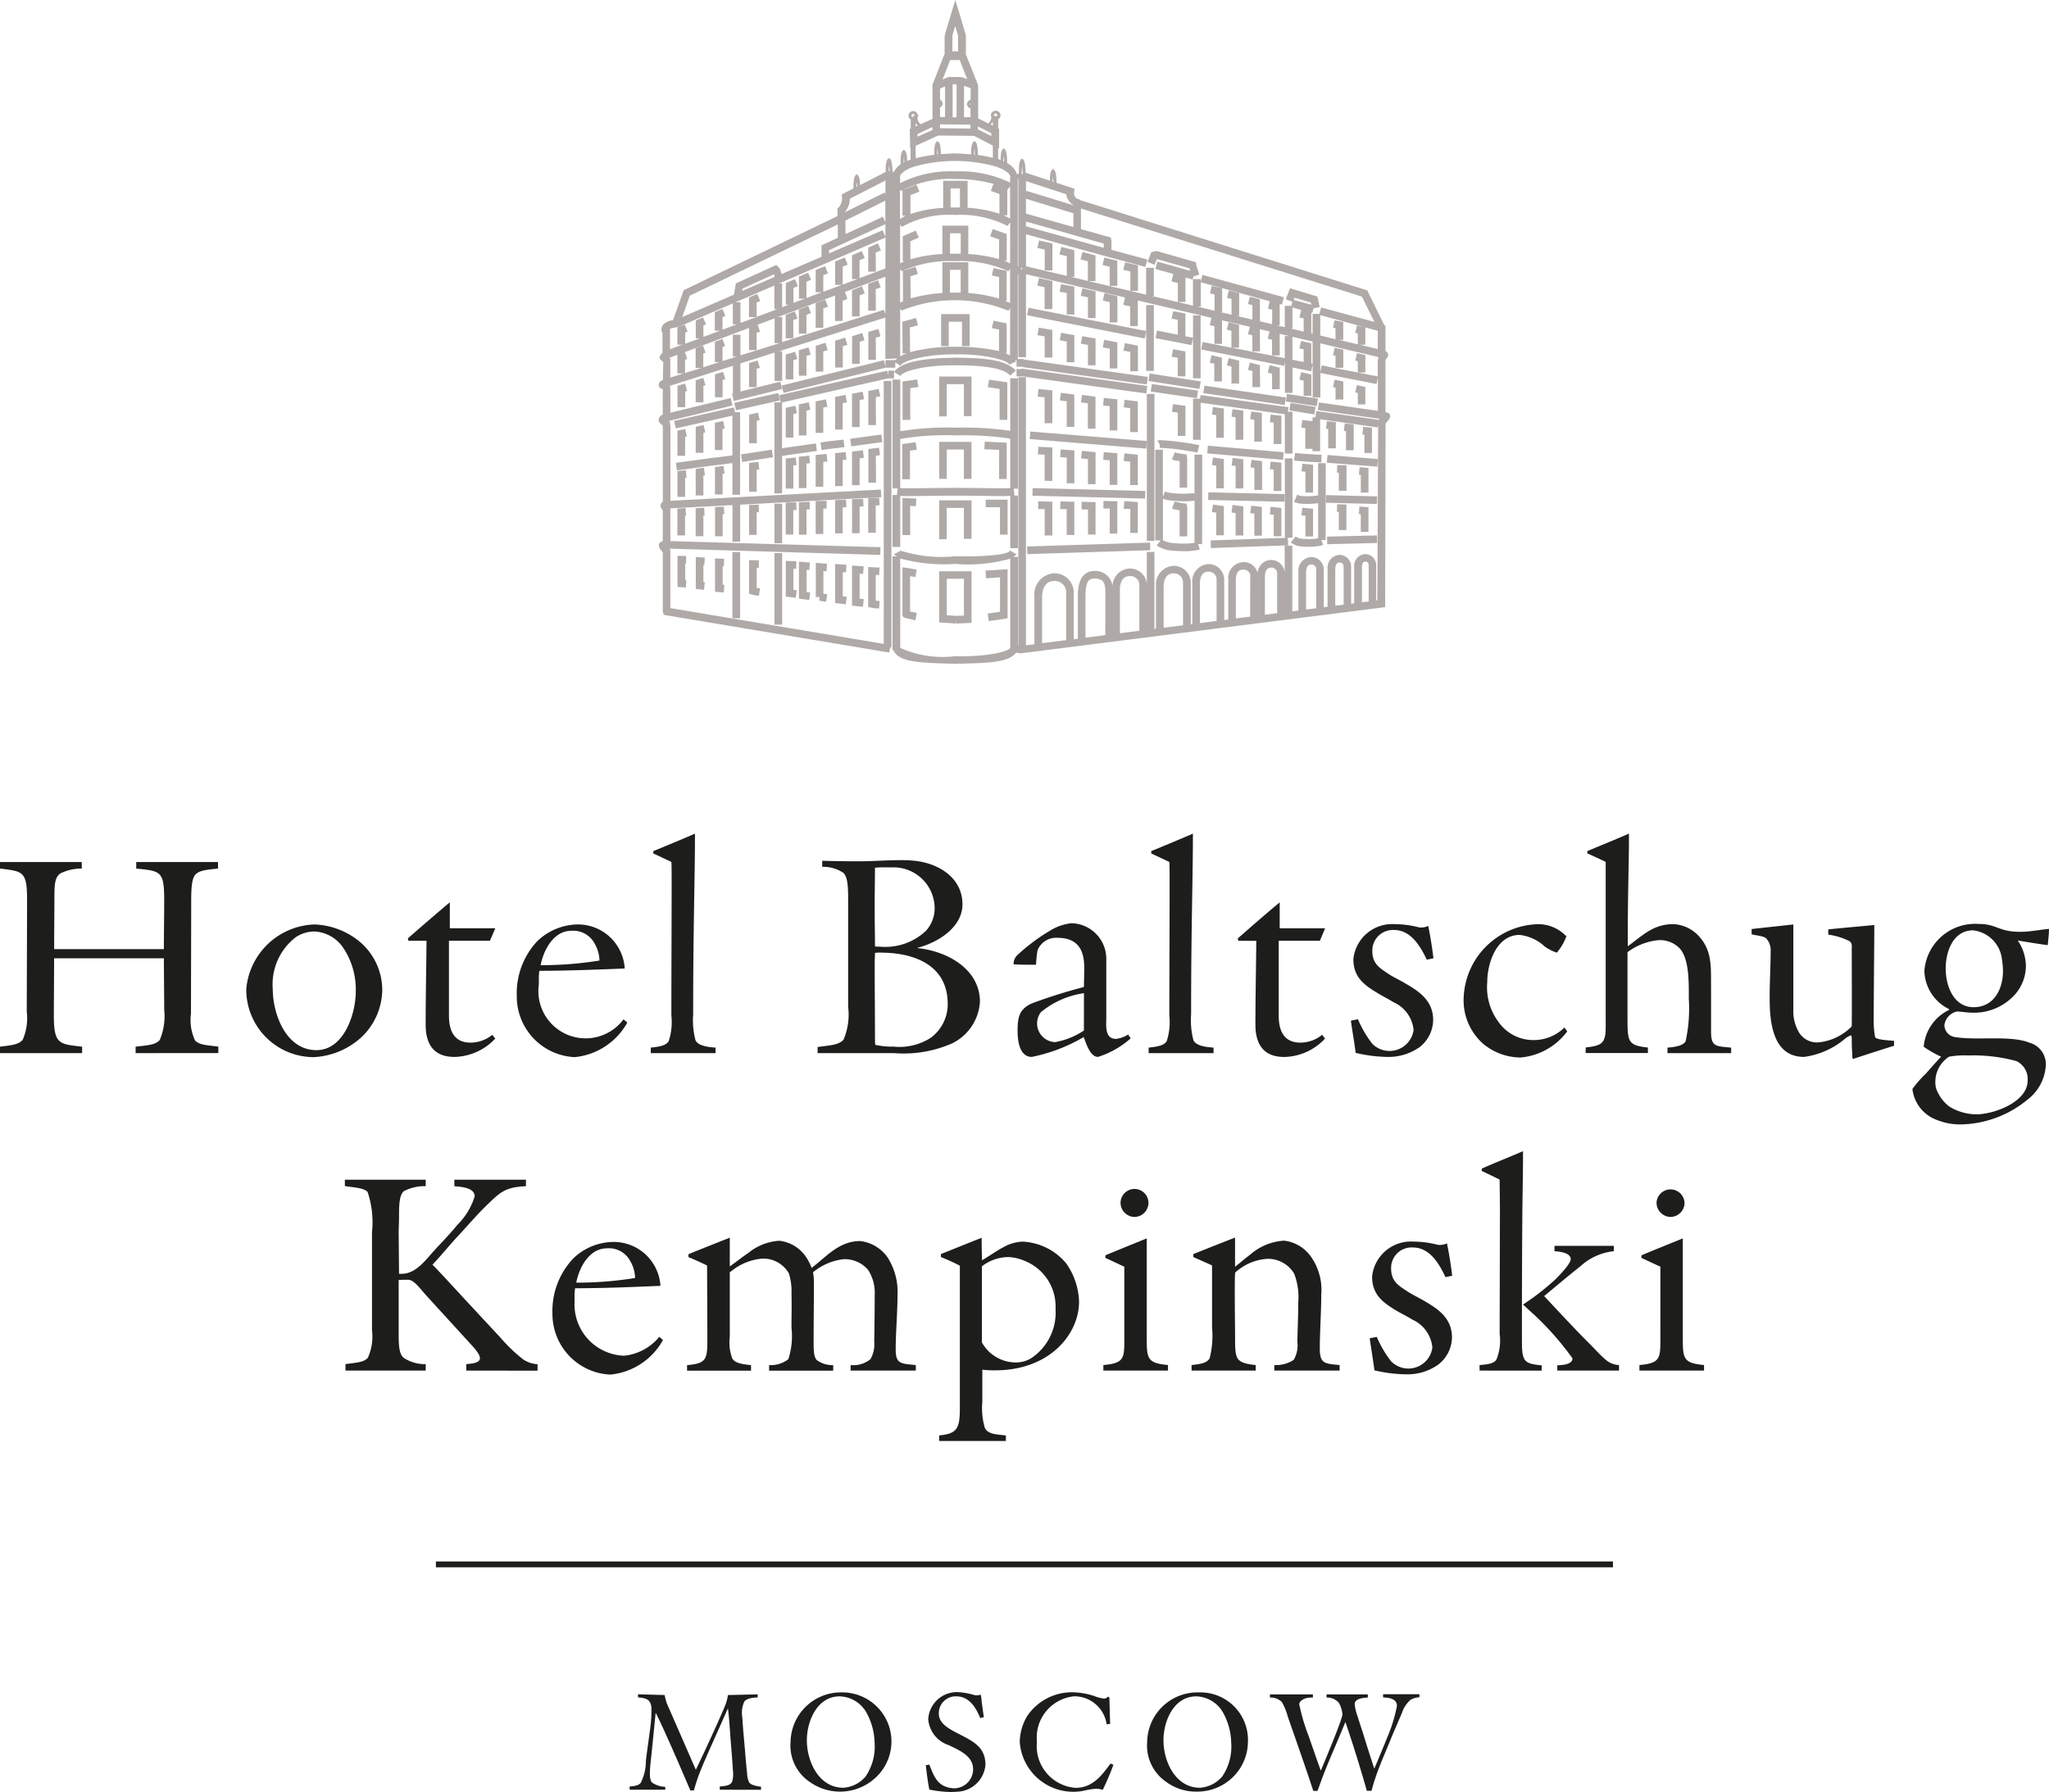 <svg xmlns="http://www.w3.org/2000/svg" width="114.51" height="100.174" viewBox="0 0 114.51 100.174">
  <g id="Group_195" data-name="Group 195" transform="translate(-28.793 -34.578)">
    <g id="Group_192" data-name="Group 192" transform="translate(28.793 81.179)">
      <path id="Path_590" data-name="Path 590" d="M36.373,84.149V83.79c.6-.079,1.087-.079,1.346-.373a3.424,3.424,0,0,0,.252-1.69c0-.28-.02-2.6-.02-2.88H31.818c0,.373-.016,2.813-.016,3.189,0,1.623.295,1.607,1.58,1.753v.359H28.793V83.79c.584-.079,1.038-.1,1.269-.389a3.011,3.011,0,0,0,.227-1.565c0-.715.017-5.561.017-6.3,0-1.575-.264-1.546-1.513-1.705v-.363h4.569v.363a2.667,2.667,0,0,0-1.2.275c-.312.229-.328.618-.328,1.385,0,.354-.016,2.487-.016,2.845H37.95c0-.312.02-2.357.02-2.669,0-1.693-.162-1.693-1.564-1.836v-.363h4.571v.363c-.534.061-1.021.082-1.251.327-.248.24-.248.942-.248,1.688,0,.653-.012,5.433-.012,6.086a2.709,2.709,0,0,0,.228,1.512c.243.263.729.263,1.3.342v.359Z" transform="translate(-28.793 -71.88)" fill="#1d1d1b"/>
      <path id="Path_591" data-name="Path 591" d="M46.461,82.467A4.253,4.253,0,0,1,43.676,83.7,3.776,3.776,0,0,1,39.9,79.894a3.956,3.956,0,0,1,3.81-3.61,4.2,4.2,0,0,1,2.452.9A3.541,3.541,0,0,1,47.5,79.932a3.713,3.713,0,0,1-1.042,2.535m-1.09-4.8a2.06,2.06,0,0,0-1.658-.991,1.909,1.909,0,0,0-1.03.31,3.322,3.322,0,0,0-1.3,2.907c0,1.388.734,3.416,2.44,3.416,1.549,0,2.2-2.046,2.2-3.282a4.227,4.227,0,0,0-.648-2.359" transform="translate(-26.137 -71.207)" fill="#1d1d1b"/>
      <path id="Path_592" data-name="Path 592" d="M51.775,77.435h-2.29v4.181c0,.8.259,1.512,1.2,1.512a1.918,1.918,0,0,0,1.221-.437l.166.211A3.2,3.2,0,0,1,49.8,83.927c-1.176,0-1.617-.719-1.617-1.808,0-1.541.036-3.109.048-4.685H47.223l-.036-.134c.782-.679,1.549-1.348,2.347-2.015v1.45h2.541Z" transform="translate(-24.395 -71.446)" fill="#1d1d1b"/>
      <path id="Path_593" data-name="Path 593" d="M55.338,83.7A3.392,3.392,0,0,1,52.1,80.286a4.253,4.253,0,0,1,1.151-3.074,3.325,3.325,0,0,1,2.181-.928,2.617,2.617,0,0,1,2.7,2.462c-1.58.061-3.157.128-4.771.128a3.382,3.382,0,0,0-.028.519v.245a2.64,2.64,0,0,0,4.731,1.949l.214.181A3.787,3.787,0,0,1,55.338,83.7m1.123-6.329a1.355,1.355,0,0,0-1.317-.734c-.976,0-1.544,1.058-1.711,1.922A20.082,20.082,0,0,0,56.72,78.3a1.932,1.932,0,0,0-.259-.927" transform="translate(-23.219 -71.207)" fill="#1d1d1b"/>
      <path id="Path_594" data-name="Path 594" d="M58.145,84.457v-.309c.455-.051.844-.1,1-.361a3.375,3.375,0,0,0,.15-1.431c0-2.491.016-4.863.016-7.353,0-.406,0-1.092-.016-1.234-.113-.052-.895-.425-1.009-.475v-.128c.782-.328,1.549-.638,2.327-.98v.229c0,2.264-.1,4.883-.1,9.877a4.4,4.4,0,0,0,.13,1.447c.145.292.62.377,1.123.408v.309Z" transform="translate(-21.775 -72.187)" fill="#1d1d1b"/>
      <path id="Path_595" data-name="Path 595" d="M73.2,83.619a6.74,6.74,0,0,1-3.255.551H65.669v-.34c.669-.1,1.167-.1,1.447-.409a3.594,3.594,0,0,0,.259-1.854v-5.91c0-.762-.016-1.3-.259-1.559a2.02,2.02,0,0,0-1.188-.342v-.341c.228.015,1.233.032,2.036.032.826,0,1.512-.064,2.338-.064.2,0,.405,0,.6.019,1.4.081,2.862.891,2.862,2.452,0,1.27-1.349,2.131-2.505,2.426V78.3c1.7.176,3.482,1.2,3.482,3A2.782,2.782,0,0,1,73.2,83.619m-3.3-9.83c-.341,0-.653-.016-1.026.016,0,.663-.016,1.3-.016,1.922v.488c0,.667.016,1.285.016,1.984a.566.566,0,0,0,.232.016,3.314,3.314,0,0,0,2.615-.88,1.878,1.878,0,0,0,.489-1.25,2.3,2.3,0,0,0-2.31-2.3m-.7,4.764a2.108,2.108,0,0,0-.325.019c0,.067-.016.44-.016.653,0,1.38.016,2.732.016,4.116a3.1,3.1,0,0,0,.016.37,4.331,4.331,0,0,0,1.026.1,3.247,3.247,0,0,0,2.083-.5,2.333,2.333,0,0,0,.94-1.885c0-2.2-1.917-2.869-3.741-2.869" transform="translate(-19.976 -71.901)" fill="#1d1d1b"/>
      <path id="Path_596" data-name="Path 596" d="M79.224,83.7c-.441,0-.668-.763-.8-1.11a9.28,9.28,0,0,1-2.9,1.11c-.682,0-.794-.881-.794-1.447,0-.751.077-1.223.81-1.55a30.093,30.093,0,0,1,2.895-.91s.02-.762.02-1.074c0-.848-.247-1.676-1.5-1.676a1.112,1.112,0,0,0-1.11.7,6.016,6.016,0,0,0-.082.8c-.195.016-1.037,0-1.253-.019a.652.652,0,0,1,.232-.537,10.544,10.544,0,0,1,1.788-1.335,2.8,2.8,0,0,1,1.219-.425,1.994,1.994,0,0,1,1.938,2.051V81.52c0,.421-.1,1.173.539,1.173a1.6,1.6,0,0,0,.68-.243l.146.211A4.973,4.973,0,0,1,79.224,83.7m-.786-3.562A4.873,4.873,0,0,0,76.031,81.2a1.045,1.045,0,0,0,.8,1.674,4.244,4.244,0,0,0,1.606-.648Z" transform="translate(-17.861 -71.22)" fill="#1d1d1b"/>
      <path id="Path_597" data-name="Path 597" d="M80.6,84.457v-.309c.454-.051.846-.1,1.009-.361a3.449,3.449,0,0,0,.146-1.431c0-2.491.016-4.863.016-7.353,0-.406,0-1.092-.016-1.234-.114-.052-.9-.425-1.01-.475v-.128c.778-.328,1.545-.638,2.327-.98v.229c0,2.264-.1,4.883-.1,9.877a4.4,4.4,0,0,0,.13,1.447c.15.292.616.377,1.123.408v.309Z" transform="translate(-16.406 -72.187)" fill="#1d1d1b"/>
      <path id="Path_598" data-name="Path 598" d="M89.207,77.435h-2.3v4.181c0,.8.259,1.512,1.208,1.512a1.932,1.932,0,0,0,1.219-.437l.162.211a3.191,3.191,0,0,1-2.281,1.027c-1.164,0-1.61-.719-1.61-1.808,0-1.541.036-3.109.048-4.685H84.648l-.029-.134c.778-.679,1.54-1.348,2.343-2.015v1.45H89.5Z" transform="translate(-15.445 -71.446)" fill="#1d1d1b"/>
      <path id="Path_599" data-name="Path 599" d="M93.52,83.172a2.994,2.994,0,0,1-1.743.52,8.1,8.1,0,0,1-1.792-.227c-.064-.555-.193-1.256-.263-1.8l.393-.079a6.113,6.113,0,0,0,.8,1.37,1.358,1.358,0,0,0,2.31-.765A1.893,1.893,0,0,0,92.1,80.633c-.289-.178-.519-.29-.774-.442-.831-.487-1.467-.926-1.467-1.966a2.18,2.18,0,0,1,2.331-1.953,5.423,5.423,0,0,1,1.346.18.943.943,0,0,0,.507-.081c.113.537.227,1.253.291,1.808l-.373.077c-.361-.765-.9-1.658-1.82-1.658a1.149,1.149,0,0,0-1.223,1.17c0,.7.393.944.862,1.256.309.213.734.4,1.026.586.73.421,1.512.944,1.512,2.014a1.954,1.954,0,0,1-.794,1.549" transform="translate(-14.225 -71.211)" fill="#1d1d1b"/>
      <path id="Path_600" data-name="Path 600" d="M97.95,83.723a3.3,3.3,0,0,1-2.035-.75,3.234,3.234,0,0,1-1.107-2.617,4.272,4.272,0,0,1,4.114-4.084,2.137,2.137,0,0,1,1.544.6.623.623,0,0,0,.085.064,2.972,2.972,0,0,1-.539.928,2.664,2.664,0,0,1-.669-.34,2.484,2.484,0,0,0-1.411-.653c-1.289,0-1.807,1.582-1.807,2.641a3.239,3.239,0,0,0,.632,2.228,2.372,2.372,0,0,0,1.986,1.009,2.434,2.434,0,0,0,1.694-.7l.159.212a3.645,3.645,0,0,1-2.647,1.466" transform="translate(-13.009 -71.21)" fill="#1d1d1b"/>
      <path id="Path_601" data-name="Path 601" d="M104.881,84.457v-.309c.455-.031.86-.115,1.01-.341a8.561,8.561,0,0,0,.182-2.379c0-.926.029-2.26-.527-2.844a1.53,1.53,0,0,0-1.2-.44,3.443,3.443,0,0,0-1.7.669v3.7c0,1.317.032,1.514,1.14,1.629v.309h-3.478v-.309c.4-.051.791-.1.953-.328.2-.275.166-.682.166-1.348v-8.7c-.118-.067-.912-.425-1.026-.475v-.128c.507-.217,1.824-.751,2.327-.98V72.4c0,1.427-.066,3.022-.066,5.513v.571c.848-.616,1.415-1.238,2.559-1.238a2.056,2.056,0,0,1,1.344.6c.848.851.735,1.84.751,2.9v2.488c0,.864.239.834,1.123.914v.309Z" transform="translate(-11.692 -72.187)" fill="#1d1d1b"/>
      <path id="Path_602" data-name="Path 602" d="M113.458,83.8l-.029-.048c-.025-.535-.037-.6-.037-.991,0-.1,0-.28-.052-.28a1.264,1.264,0,0,0-.353.213,4.434,4.434,0,0,1-2.261.993c-1.626,0-1.9-1.659-1.922-3.078-.011-1.058.053-1.865.053-2.812a.971.971,0,0,0-.252-.737c-.157-.14-.551-.156-.81-.226v-.294c.243-.03,1.613-.176,2.331-.256v4.73a2.358,2.358,0,0,0,.325,1.32,1.171,1.171,0,0,0,1.1.539,3.015,3.015,0,0,0,1.84-.893c.012-1.58,0-2.82,0-4.279,0-.181.037-.347-.113-.475a3.69,3.69,0,0,0-1.2-.373v-.294c.439-.048,2.035-.195,2.574-.242,0,.5-.036,4.735-.036,5.235a5.41,5.41,0,0,0,.081,1.04c.13.15.8.169,1.058.2v.274c-.518.152-2.294.736-2.294.736" transform="translate(-9.904 -71.207)" fill="#1d1d1b"/>
      <path id="Path_603" data-name="Path 603" d="M122.61,77.447c-.507-.067-1.1-.165-1.678-.261a2.572,2.572,0,0,1,.457,1.432,2.436,2.436,0,0,1-.6,1.575,3.069,3.069,0,0,1-2.444,1.026c-.276,0-.568-.063-.81-.063a.9.9,0,0,0-.7.75.685.685,0,0,0,.62.682c1.183.195,3.089-.114,4.13.31a1.248,1.248,0,0,1,.912,1.336,2.583,2.583,0,0,1-.989,1.824,6.026,6.026,0,0,1-3.761,1.41,3.512,3.512,0,0,1-1.354-.259,2.089,2.089,0,0,1-1.346-1.722,5.934,5.934,0,0,1,.742-.848c.275-.31.555-.634.862-.959a5.877,5.877,0,0,1-.973-.555,2.505,2.505,0,0,1,1.4-2.049.034.034,0,0,0,0-.064,2.437,2.437,0,0,1-1.362-2.13,2.84,2.84,0,0,1,3.02-2.621c1.058,0,1.09.44,2.343.44.534,0,1.062-.115,1.6-.164,0,.307-.041.6-.069.912m-1.755,6.477a9.091,9.091,0,0,0-2.671-.313,4.979,4.979,0,0,0-1.09.068,1.684,1.684,0,0,0-.734,1.74,2.266,2.266,0,0,0,.717,1.025,2.878,2.878,0,0,0,1.549.456c.976,0,2.861-.685,2.861-1.887a1.105,1.105,0,0,0-.632-1.088m-.8-5.65a1.834,1.834,0,0,0-1.613-1.659c-1.135,0-1.536,1.206-1.536,2.137s.418,2.159,1.561,2.159,1.641-1.021,1.641-2.018a4,4,0,0,0-.052-.618" transform="translate(-8.17 -71.213)" fill="#1d1d1b"/>
    </g>
    <g id="Group_193" data-name="Group 193" transform="translate(48.067 98.927)">
      <path id="Path_604" data-name="Path 604" d="M51.133,98.47v-.361c.377-.029.762-.082.762-.325,0-.259-.357-.618-.682-.976-.787-.86-1.56-1.707-2.347-2.57-.195-.213-.6-.762-.876-.829a.548.548,0,0,0-.161-.016c-.146,0-.276,0-.475.016v3.01c0,.715.036,1.107.268,1.331a2.152,2.152,0,0,0,1.244.359v.361H44.38v-.361c.568-.082,1.042-.094,1.253-.359a2.852,2.852,0,0,0,.23-1.53V90.742a5.31,5.31,0,0,0-.247-2.261c-.228-.229-.734-.243-1.269-.325V87.8h4.519v.361a2.509,2.509,0,0,0-1.216.276c-.276.227-.276.814-.276,1.56,0,.085-.02.616-.02.7,0,.263.02,2.1.02,2.364h.142c.8,0,1.337-.766,1.824-1.3.227-.258.8-.83,1.289-1.431a3.831,3.831,0,0,0,.973-1.6c0-.5-.8-.535-1.135-.566V87.8h4v.361c-1.2.063-1.431.325-2.327,1.2-.507.506-.976,1.058-1.463,1.58s-.916,1.059-1.435,1.612c.2.177,1.678,1.791,1.857,1.985.243.259,1.689,1.819,1.937,2.083a8.872,8.872,0,0,0,1.269,1.218,1.6,1.6,0,0,0,.81.276v.361Z" transform="translate(-44.348 -86.203)" fill="#1d1d1b"/>
      <path id="Path_605" data-name="Path 605" d="M56.948,98.022a3.391,3.391,0,0,1-3.238-3.415,4.272,4.272,0,0,1,1.159-3.074,3.28,3.28,0,0,1,2.177-.926,2.62,2.62,0,0,1,2.7,2.453c-1.585.067-3.157.134-4.771.134a3.365,3.365,0,0,0-.029.519v.243a2.869,2.869,0,0,0,2.776,3.01,2.922,2.922,0,0,0,1.958-1.056l.207.178a3.772,3.772,0,0,1-2.943,1.933m1.124-6.327a1.349,1.349,0,0,0-1.318-.731c-.973,0-1.544,1.057-1.71,1.918a20.229,20.229,0,0,0,3.287-.259,1.926,1.926,0,0,0-.259-.928" transform="translate(-42.11 -85.53)" fill="#1d1d1b"/>
      <path id="Path_606" data-name="Path 606" d="M68.921,97.845v-.309a1.5,1.5,0,0,0,1.107-.328,1.656,1.656,0,0,0,.212-.989c.016-.717.027-1.875.027-2.588a2.355,2.355,0,0,0-.368-1.414,1.715,1.715,0,0,0-1.351-.6,3.262,3.262,0,0,0-1.726.73,3.73,3.73,0,0,1,.048.584c0,1.062-.016,2.053-.016,3.078,0,.618-.016,1.007.162,1.237a1.458,1.458,0,0,0,.932.294v.309H64.366v-.309a1.643,1.643,0,0,0,1.074-.328,4.164,4.164,0,0,0,.177-1.757c0-.5.017-1.382,0-1.885a3.4,3.4,0,0,0-.145-1.157,1.656,1.656,0,0,0-1.479-.829,3.182,3.182,0,0,0-1.756.717c-.032.012-.068.035-.068.063v3.579a2.557,2.557,0,0,0,.145,1.237c.167.264.589.309,1.042.361v.309H59.781v-.309c1.135-.1,1.135-.342,1.135-1.611,0-.522-.016-3.435-.016-3.956-.11-.064-.682-.325-1.042-.472v-.162c.507-.211,2.311-.926,2.311-.926v1.607c.341-.239.685-.519,1.025-.743a3.042,3.042,0,0,1,1.74-.69,2.069,2.069,0,0,1,1.479.882,2.878,2.878,0,0,1,.328.634c.81-.6,1.512-1.5,2.72-1.5a2.184,2.184,0,0,1,1.512.893,3.57,3.57,0,0,1,.568,2.152c0,.991-.1,2.047-.1,3.022,0,.8.28.784,1.123.865v.309Z" transform="translate(-40.658 -85.578)" fill="#1d1d1b"/>
      <path id="Path_607" data-name="Path 607" d="M74.288,97.827a5.336,5.336,0,0,1-.725-.035V99.58a3.948,3.948,0,0,0,.141,1.466c.178.358.617.358,1.176.421v.31H71.152v-.31c1-.1,1.155-.375,1.155-1.527v-7.96a10.639,10.639,0,0,0-1.058-.484v-.167c.28-.109,2-.81,2.277-.907v.243c0,.363.016.6.016,1.011.406-.229.8-.523,1.2-.731a2.36,2.36,0,0,1,1.074-.312,3.379,3.379,0,0,1,2.427,1.206,3.915,3.915,0,0,1,.726,2.149c0,1.818-1.642,3.84-4.686,3.84m1.642-6.12a2.5,2.5,0,0,0-.908-.211,2.446,2.446,0,0,0-1.479.517v4.251a2.173,2.173,0,0,0,1.906,1.123,1.609,1.609,0,0,0,.859-.245,3.053,3.053,0,0,0,1.351-2.75,2.742,2.742,0,0,0-1.727-2.685" transform="translate(-37.939 -85.575)" fill="#1d1d1b"/>
      <path id="Path_608" data-name="Path 608" d="M78.557,98.366v-.309c1.24-.115,1.172-.392,1.172-1.742V92.636c0-.064.016-.079-.048-.1s-.929-.436-1.01-.468v-.144c.5-.217,2.311-.947,2.311-.947v5.37c0,1.33-.033,1.593,1.187,1.709v.309ZM80.3,89.777a.792.792,0,0,1-.782-.784.78.78,0,0,1,1.56,0,.791.791,0,0,1-.778.784" transform="translate(-36.169 -86.099)" fill="#1d1d1b"/>
      <path id="Path_609" data-name="Path 609" d="M87.161,97.845v-.309a1.791,1.791,0,0,0,1.085-.294,1.622,1.622,0,0,0,.2-1.024c.017-.732.05-1.435.05-2.166a3.666,3.666,0,0,0-.227-1.624,1.7,1.7,0,0,0-1.484-.83,2.925,2.925,0,0,0-1.776.734c-.032.029-.043.029-.043.077-.037.442,0,3.042,0,3.484,0,.68,0,1.092.173,1.315.162.195.458.276.981.328v.309H82.535v-.309c.458-.052.851-.1,1.01-.377a5.128,5.128,0,0,0,.134-1.737V91.969c-.118-.064-.685-.306-1.046-.472v-.162c.507-.211,2.331-.926,2.331-.926v1.627c.291-.213.55-.456.862-.685a3.127,3.127,0,0,1,1.885-.768,2.131,2.131,0,0,1,1.5.9,3.235,3.235,0,0,1,.572,2.13c0,.928-.082,2.069-.082,3.011,0,.86.309.831,1.107.912v.309Z" transform="translate(-35.217 -85.578)" fill="#1d1d1b"/>
      <path id="Path_610" data-name="Path 610" d="M94.362,97.493a2.972,2.972,0,0,1-1.74.517,8.14,8.14,0,0,1-1.791-.223c-.066-.556-.191-1.258-.26-1.792l.394-.078a6.02,6.02,0,0,0,.8,1.365,1.353,1.353,0,0,0,2.306-.766,1.9,1.9,0,0,0-1.119-1.565c-.291-.178-.522-.294-.782-.436-.83-.489-1.467-.928-1.467-1.968a2.182,2.182,0,0,1,2.331-1.955,5.416,5.416,0,0,1,1.346.18.944.944,0,0,0,.507-.083c.113.54.227,1.251.291,1.81l-.373.079c-.356-.766-.895-1.658-1.819-1.658a1.145,1.145,0,0,0-1.221,1.17c0,.7.385.942.859,1.251.309.212.73.405,1.03.586.726.424,1.513.943,1.513,2.019a1.961,1.961,0,0,1-.8,1.546" transform="translate(-33.296 -85.534)" fill="#1d1d1b"/>
      <path id="Path_611" data-name="Path 611" d="M95.525,98.777v-.309c.405-.032.8-.067.944-.31a2.822,2.822,0,0,0,.178-1.432c0-.735.016-6.281.016-7.013,0-.259-.016-1.349-.016-1.611-.114-.064-.9-.437-1-.484v-.131c.762-.342,1.528-.634,2.306-.976v.227c0,.8-.016,1.627-.032,2.7-.016,1.79-.029,4.02-.029,7.031v.405c0,.717,0,1.107.191,1.336.166.181.437.229.912.275v.295Zm4.344,0v-.295c.26-.014.848-.032.848-.39a16.251,16.251,0,0,0-2.165-2.458c-.2-.176-.409-.373-.6-.549a13.646,13.646,0,0,0,1.836-1.431c.195-.2.83-.845.83-1.107,0-.363-.648-.427-.907-.444v-.3h3.316v.3a3.258,3.258,0,0,0-1.869.845c-.682.539-1.335,1.092-2.023,1.664.848.907,1.678,1.807,2.541,2.669.328.322.6.651.96.94a1.207,1.207,0,0,0,.682.247v.309Z" transform="translate(-32.112 -86.51)" fill="#1d1d1b"/>
      <path id="Path_612" data-name="Path 612" d="M102.735,98.366v-.309c1.235-.115,1.171-.392,1.171-1.742V92.636c0-.064.016-.079-.048-.1s-.929-.436-1.01-.468v-.144c.5-.217,2.311-.947,2.311-.947v5.37c0,1.33-.033,1.593,1.187,1.709v.309Zm1.738-8.589a.8.8,0,0,1-.783-.784.783.783,0,0,1,1.565,0,.792.792,0,0,1-.782.784" transform="translate(-30.388 -86.099)" fill="#1d1d1b"/>
    </g>
    <g id="Group_194" data-name="Group 194" transform="translate(63.972 129.168)">
      <path id="Path_613" data-name="Path 613" d="M62.23,116.348v-.178c.382-.041.584-.057.694-.278a1.545,1.545,0,0,0,.04-.622c-.04-.678-.089-1.213-.138-1.849-.041-.576-.084-1.227-.141-1.62-.316.726-1.269,2.815-1.5,3.406a9.825,9.825,0,0,0-.4,1.182h-.2c-.937-2.206-1.715-3.935-1.938-4.343-.118,1.149-.138,1.449-.287,2.813-.053.529-.064.928.084,1.087a1.358,1.358,0,0,0,.739.239v.162h-1.99v-.178c.234-.027.486-.033.623-.213a2.664,2.664,0,0,0,.284-1.2c.05-.475.13-.979.212-1.628a7.68,7.68,0,0,0,.1-1.359c-.045-.509-.344-.542-.75-.584v-.171l1.488.041a3.069,3.069,0,0,0,.121.465l1.621,3.712c.405-.835,1.192-2.525,1.6-3.5a2.631,2.631,0,0,0,.195-.677l1.662-.037v.171c-.344.016-.628.067-.75.237a1.561,1.561,0,0,0-.105.918c.025.482.073.983.114,1.437.048.545.081,1.041.15,1.643a1.228,1.228,0,0,0,.105.494c.048.1.214.207.673.261v.171Z" transform="translate(-57.184 -110.892)" fill="#1d1d1b"/>
      <path id="Path_614" data-name="Path 614" d="M69.334,115.563a2.917,2.917,0,0,1-3.819.366,2.446,2.446,0,0,1-1.066-2.228,2.816,2.816,0,0,1,2.89-2.772,2.745,2.745,0,0,1,1.995,4.634m-.641-3.5a1.77,1.77,0,0,0-1.5-.913c-1.261,0-1.833,1.385-1.833,2.458,0,1.185.673,2.65,2.035,2.65a1.757,1.757,0,0,0,1.256-.641,2.977,2.977,0,0,0,.494-1.885,3.618,3.618,0,0,0-.454-1.67" transform="translate(-55.447 -110.913)" fill="#1d1d1b"/>
      <path id="Path_615" data-name="Path 615" d="M72.349,116.478a4.032,4.032,0,0,1-.425.021,6.436,6.436,0,0,1-1.18-.136c-.085-.456-.146-.9-.195-1.362l.195-.035c.186.452.352,1,.859,1.212a1.392,1.392,0,0,0,.507.114,1.065,1.065,0,0,0,1.082-1.056c0-.768-.782-1.068-1.357-1.354a1.663,1.663,0,0,1-1.151-1.451,1.606,1.606,0,0,1,1.646-1.515,3.943,3.943,0,0,1,.936.166,1.117,1.117,0,0,0,.139.014.533.533,0,0,0,.211-.042,2.184,2.184,0,0,1,.056.408l.118.855-.2.048c-.243-.587-.616-1.214-1.346-1.214a.945.945,0,0,0-.969.969c0,.6.677.9,1.135,1.141.766.4,1.472.715,1.472,1.721a1.645,1.645,0,0,1-1.533,1.5" transform="translate(-53.988 -110.916)" fill="#1d1d1b"/>
      <path id="Path_616" data-name="Path 616" d="M79.426,116.377a1.4,1.4,0,0,0-.364-.063,4.131,4.131,0,0,0-.682.11,3,3,0,0,1-3.595-2.726,2.914,2.914,0,0,1,.425-1.46,3.014,3.014,0,0,1,2.538-1.315,4.1,4.1,0,0,1,1.208.211,2.055,2.055,0,0,0,.523.14.284.284,0,0,0,.239-.108l.077.041.041,1.487-.195.019a1.822,1.822,0,0,0-1.82-1.565,2.318,2.318,0,0,0-2.075,2.54,2.341,2.341,0,0,0,2.161,2.577c.944,0,1.455-.683,1.953-1.359l.162.074c-.178.468-.373.944-.6,1.4" transform="translate(-52.975 -110.914)" fill="#1d1d1b"/>
      <path id="Path_617" data-name="Path 617" d="M85.421,115.563a2.837,2.837,0,0,1-2.108.912,2.791,2.791,0,0,1-1.719-.546,2.459,2.459,0,0,1-1.062-2.228,2.813,2.813,0,0,1,2.886-2.772,2.66,2.66,0,0,1,2.745,2.8,2.782,2.782,0,0,1-.742,1.834m-.644-3.5a1.779,1.779,0,0,0-1.5-.913c-1.265,0-1.833,1.385-1.833,2.458,0,1.185.673,2.65,2.031,2.65a1.779,1.779,0,0,0,1.26-.641,2.977,2.977,0,0,0,.494-1.885,3.618,3.618,0,0,0-.454-1.67" transform="translate(-51.601 -110.913)" fill="#1d1d1b"/>
      <path id="Path_618" data-name="Path 618" d="M93.9,111.348a1.685,1.685,0,0,0-.45.7c-.235.561-.491,1.125-.714,1.684-.268.654-.555,1.3-.778,1.976-.086.227-.142.462-.207.7h-.264c-.364-1.275-.75-2.531-1.2-3.845-.3.742-.6,1.422-.883,2.105-.138.327-.275.663-.4.994l-.275.753h-.235c-.454-1.385-.94-2.759-1.422-4.142a3.384,3.384,0,0,0-.337-.829.88.88,0,0,0-.664-.247v-.177h2.4v.177h-.13c-.357,0-.632.2-.632.373a10.4,10.4,0,0,0,.511,1.735c.3.869.648,1.869.693,1.975.2-.48,1.208-2.87,1.208-3.145a1.528,1.528,0,0,0-.2-.644.845.845,0,0,0-.685-.294v-.177H91.54v.177c-.211.01-.734.036-.734.373a2.962,2.962,0,0,0,.166.686c.1.325.235.732.341,1.066.247.805.514,1.622.591,1.851.134-.325.442-1.046.722-1.747a8.717,8.717,0,0,0,.539-1.74V111.6c-.05-.362-.487-.4-.771-.413v-.177h2.031v.171a1.042,1.042,0,0,0-.527.162" transform="translate(-50.278 -110.892)" fill="#1d1d1b"/>
    </g>
    <rect id="Rectangle_28" data-name="Rectangle 28" width="65.781" height="0.326" transform="translate(53.154 121.864)" fill="#1d1d1b"/>
    <path id="Path_619" data-name="Path 619" d="M64.826,59.714l-1.722.264.064.424,1.722-.264ZM63.05,62.232V57.619h-.284l-.057-.268-3.343.756.089.42,3.165-.715v2.223l-.984.13v-.009l-2.173.294.061.424v0l2.124-.29v.006l.973-.126v1.772Zm7.892-3.363-1.735.238.057.421L71,59.292Zm-2.059.706-.048-.423-.88.1-.413.063.064.425.405-.064ZM63.05,65.438h-.43v3.7h.43Zm15.1-6.777a17.913,17.913,0,0,0-3.023-.176,16.306,16.306,0,0,0-3.125.2V55.794h-.43v6.085h.284l-.041.372H71.57v2.9H72V62.3c.109.009.243.01.409.01.576,0,1.476-.024,2.725-.024s2.083.024,2.642.024c.155,0,.255-.007.373-.012v2.923h.43V62.284h-.191l-.045-.389h.235V55.722h-.43Zm0,3.2c-.109.007-.211.014-.373.014-.546,0-1.39-.024-2.642-.024s-2.161.024-2.725.024c-.178,0-.307-.006-.409-.01V59.117a14.9,14.9,0,0,1,3.125-.2,17.6,17.6,0,0,1,3.023.18Zm20.493.89.012-.426L95.8,62.255l-.012.425Zm-9.707-6.2,4.551.669.066-.421L89,56.138Zm6.9,3.893,2.829.219.032-.426-2.818-.223Zm-9.489-7.389-.077.424,2.01.39.082-.4v2.254h.425V52.21h-.425v1.248l-.426-.081V52.105l-.68-.134-.089.418.344.064v.838Zm-7.244,12.5,6.871-.221-.009-.425-6.878.218ZM95.862,65l2.793-.069-.012-.424-2.788.069Zm-7.105-8.138h-.393v2.3h.425V57.09l4.706.643v2.2h.425V57.593h-.259l.036-.254-4.912-.677Zm4.924,8.2-.02-.424-4.313.151.012.425ZM79.389,62.289l6.295.156.012-.423L79.4,61.862Zm-.154-3.168,6.514.535.032-.427-6.51-.529ZM93.483,62.2l-4.264-.1-.012.426,4.264.1ZM66.334,60.11v1.752h.425v-1.37l.2-.019-.048-.425-.394.045Zm.17-2.96-.17.032v1.735h.425V57.532l.216-.047-.085-.415v-.006Zm-.737.19-.166.033v1.665h.425V57.714l.2-.041-.085-.413,0,0Zm.02,2.846-.186.02v1.686h.425v-1.3l.182-.016-.048-.426v0ZM68.94,56.65v0l-.409.082-.171.032v1.825h.426V57.115l.235-.051Zm-1.471,3.343-.195.017v1.778H67.7V60.4l.227-.024-.045-.424,0,0Zm1.317.3.207-.019-.041-.425v0l-.4.041-.191.019v1.844h.426ZM67.7,57.36l.232-.042-.085-.416h0l-.4.082-.173.03v1.76H67.7Zm17.583-2.027V53.9l-.725-.141-.081.418.38.074v1.084Zm-14.49.984h0l-.414.084-.162.041v1.9h.426l-.009-1.559.252-.055Zm-8.6,2.214-.086-.418-.3.061-.166.041v1.517h.426v-1.17Zm21.941-3.358V53.715l-.734-.14L83.321,54l.389.068v1.109ZM82.915,55V53.5l-.746-.129-.077.418.4.073V55ZM63.748,60.432l-.195.022v1.613h.425V60.833l.142-.014-.045-.424v0Zm3.113-8.747-.389.146-.138.048V53.23h.425V52.176l.252-.093-.15-.4ZM60.732,58.4l-.162.036v1.457H61V58.773l.105-.022-.093-.411v-.006Zm3.409-.337-.085-.414h0l-.328.069-.17.037v1.6h.425V58.094Zm-2.31,2.6-.183.022v1.534h.426v-1.16l.109-.01-.057-.424v0Zm-1.079.1-.182.029v1.481H61V61.152l.089-.006-.061-.418v-.006Zm-.766-2.2-.268.053-.17.033v1.408h.43V58.993l.1-.024Zm.032,2.3h0l-.279.028-.191.021v1.441h.43V61.288l.084-.009ZM81.306,53.67v1.155h.426V53.313l-.742-.133-.073.418Zm2-4.281.4.1v1.069h.426V49.15l-.726-.173ZM70.63,48.7l.292-.13-.171-.389-.418.187-.121.057v1.339h.426Zm1.922,18.086.3.048.064-.421-.543-.086-.248-.038,0,2.732.1.086.62.147.082-.421-.377-.069Zm1.626,2.586.948.061.009-.213.011.213.633-.025.207-.011V66.511H74.177Zm.425-2.44h.957v2.057l-.421.016-.535-.032Zm5.063-18.49.409.085v1.166h.43V48.186l-.746-.165Zm2.411.641v0Zm-4.5,17.767v1.926l-.694.105.073.424V69.3l.867-.128L78,69.139V66.4l-1.235.074.032.432ZM69.73,51.091l.287-.114-.157-.394-.421.167-.134.051v1.463h.425Zm7.292-3.3v0h0ZM70.63,50.743l.276-.1-.142-.4v0l-.418.149-.134.048v1.5h.426Zm-2.82.581-.394.144-.141.053V52.9H67.7V51.818l.26-.092-.15-.4Zm-1.7.657-.373.144-.138.047v1.317h.425V52.468l.235-.085-.15-.4Zm8.176,1.944h.425V52.565h.742v1.361h.425V52.137H74.286Zm11-4.512-.717-.171-.1.418.393.092v1.084h.425V49.414ZM72.016,55.6h0Zm-.361.131V55.3h-.325v.268l-.057-.268-6.039,1.37.089.4h-.352v5.09H65.4V60.029l0,.032,1.942-.274-.057-.421-1.89.268V57.076l5.93-1.348Zm27.736,2.123c-.068-.255-.121-.165-.138-.2a.787.787,0,0,0-.134-.041V54.782l.012-.113.081-.089a.314.314,0,0,0,.057-.152.269.269,0,0,0-.15-.23V52.82l-.084-.1L98.1,50.81,82.041,45.761l-.021-.033-.085-.027a.327.327,0,0,1-.222-.346v-.029l.036-.193L80.74,44.8c-.017-.131.007-.642-.175-.773l-.012.078-.012-.087c-.17.1-.178.444-.178.657l-1.349-.44c-.025-.112.007-.654-.182-.788l-.016.073-.009-.085h0c-.239.14-.15.8-.186.831,0,.01.007.014.007.022l-.105.024a1.088,1.088,0,0,0-.535-.607c-.036-.037.025-.678-.177-.823l-.017.083-.011-.1c-.171.1-.171.441-.171.654-.052-.016-.089-.038-.138-.057v-.613l.052.026V41.775l-.052-.024v-.5a.261.261,0,0,0,.13-.214.274.274,0,0,0-.268-.27.269.269,0,0,0-.271.27c0,.032.02.051.032.079a.541.541,0,0,1-.171.364l-.571-.28V39.377l-.045-.15-.632-1.585-.009.006,0-1.1-.385-1.3-.207-.669-.571,1.9v.072h-.025v1.048l-.007,0-.646,1.648-.024.077v1.9l-.669.3a.526.526,0,0,1-.175-.374c.009-.031.033-.055.033-.086l.036-.076L72.973,41a.254.254,0,0,0-.243-.214.268.268,0,0,0-.268.271.245.245,0,0,0,.125.2v.5l-.052.025,0,.146.016.606,0,.32.029-.012V43.5c-.064.021-.125.047-.191.073-.007-.214-.024-.52-.161-.616l-.016.074-.009-.087c-.252.138-.154.794-.191.829a1.093,1.093,0,0,0-.377.43l-.064-.021c-.016-.134,0-.638-.175-.767l-.016.077-.012-.085v0c-.223.125-.17.657-.182.784l-1.431.734c-.007-.213-.024-.507-.166-.6l-.012.074-.007-.085c-.232.129-.162.716-.191.8l-.653.335.021.154a.562.562,0,0,1,0,.082.706.706,0,0,1-.191.492l-.064.063v.418L59.9,50.8l-.6,1.678a.863.863,0,0,0-.539.239.424.424,0,0,0-.105.286.3.3,0,0,0,.057.188V54.29a.66.66,0,0,0-.162.248.19.19,0,0,0,.048.135l.159.143-.024,1.006a.089.089,0,0,1-.033.011c-.036.04-.15,0-.2.25a.226.226,0,0,0,.089.19l.138.056,0,.083v1.346c-.081.025-.182.057-.23.284a.273.273,0,0,0,.081.193l.142.129.012.082,0,2.075v2.109a.255.255,0,0,0-.13.2.469.469,0,0,0,.028.138l.1.14,0,.144v1.575c-.073.022-.223.085-.223.237a.6.6,0,0,0,.045.166l.178.238v3.266l.012.088.045.128,12.6,2.105.048-.28h.073v-14.9h-.43V70.571l-11.925-2,0-2.839v-.408l-.053-.077,11.783.351.012-.432-11.742-.34V63.25l0-.213v-.042l3.469-.182v2.047h.43V62.79l7.888-.42-.025-.425-11.758.628V58.406l-.028-.182-.009-.076-.045-.041,3.551-.862-.1-.416-3.372.819V56.394l-.021-.233v-.016l3.514-1.118v1.534h.033l-.082.022.1.41,2.7-.669-.1-.411-2.229.551V54.9h-.021l1.931-.612v1.582h.421V54.217h-.178l5.946-1.891v2.308H71.6v-.016h.239a1.07,1.07,0,0,0-.114.089v0h-.55v.351l-.086-.343-5.715,1.415.105.411,5.695-1.409v0h.55v-.3l.289.191v0c.129-.286,1.483-.659,3.088-.634,1.618-.031,2.952.335,2.991.574l.382-.181c-.016-.024-.029-.046-.048-.071H78.5v.367h.361V55.1l6.919.969.056-.421-6.918-.971-.012.1V54.65H78.57V49.9l.029-.01v4.653h.43V49.906l5.536,1.3-.1.411.389.088v1.1h.425V51.378l4.115.966-.094.409.257.057V53.8h.425l0-1.154v-.161l1.56.362-.109.408.243.063,0,.9h.43L92.1,53.157v-.172l-.284-.069.823.188-.1.405.239.063v.874h.43V53.24l.53.123h-.247V54.6l-2.968-.589h.41V52.741l-.58-.151-.1.413.255.066v.947L88.9,53.694l-.077.42,4.629.913.045-.211v1.722h.425V55.122l1.051.211.077-.389V56.8h.429V55.427l3.142.62.072-.357v1.855L95.4,57.073l-.066.425,3.457.492-.024.028-.016.031v0l-3.5-.494-.05.352h-.161v.211l-.576-.056-.045.427.219.017v1.162h.4V59.8h.429V58.013l3.219.457.024-.164-.048,9.837-.064.006V66.168a.612.612,0,0,0-.612-.613.649.649,0,0,0-.617.694v2.058l-.17.02V66.257a.649.649,0,0,0-.652-.66.711.711,0,0,0-.665.776v2.123l-.211.03v-2.1a.7.7,0,0,0-.709-.708.76.76,0,0,0-.71.838v2.152l-.341.045V65.076h-.425v1.556a.763.763,0,0,0-.771-.752.776.776,0,0,0-.741.724A.8.8,0,0,0,91.164,66a.886.886,0,0,0-.831.983v2.228l-.227.024V67a.871.871,0,0,0-.891-.887.96.96,0,0,0-.892,1.069v2.286l-.086.009v-2.3a.953.953,0,0,0-.969-.97,1.05,1.05,0,0,0-.976,1.165V69.72l-.086.012v-4.3h-.425v1.833a.94.94,0,0,0-.957-.906,1,1,0,0,0-.96.98.965.965,0,0,0-1-.845c-.734,0-.933.688-.937,1.326v2.462l-.232.032V67.726a1.071,1.071,0,0,0-1.1-1.1A1.183,1.183,0,0,0,79.5,67.956V70.59l-.475.061V55.66H78.6V70.651l-.02,0V65.71H78.3a.7.7,0,0,0,.2-.14l-.362-.219c-.04.217-1.3.359-3.068.322a7.542,7.542,0,0,1-3.043-.312l-.378.2c.037.053.114.076.171.115H71.57v5.209l.1.125c.307.6,1.589.628,3.4.673,1.7-.042,2.975-.036,3.405-.625l.235.041.024,0L99.1,68.518l.024-10.3.009.035.211-.271,0,0ZM69.572,44.778a.153.153,0,0,0,0-.048c.007.093.02.191.028.271l-.053.026c0-.064.012-.157.02-.249m-.823,2.082h0l-.032-.067Zm-8.508,4.25,8.277-3.986,0,.746-.912.423v.641l-2.225.959-.105-.294-.1-.124-.1-.085-2.258,1.032-.109.629L59.82,52.3Zm3.774-.1v0l-.328.139-.134.056v1.1h.405l-.883.328V51.471H62.8l2.165-.932v1.323h.161l-1.151.427v-.8l.2-.084Zm-.848-.165.029-.134,1.76-.805.036.149Zm-4.012,4.84V54.649l-.041-.078.052-.014.382-.146v1.04h.357Zm.527-2.855-.134.055v.963h.268l-.677.252v-1.14l-.012,0a1.035,1.035,0,0,1,.129-.038c.1-.025.219-.042.289-.052l-.012-.072.032.073,3.084-1.333v1.17h.223l-.8.3v-.7l.162-.073-.162-.387v0l-.3.125-.13.051v1.037h.3L61,53.412v-.638l.15-.066-.171-.387v0l-.279.116-.126.056v1H60.8l-.818.3v-.622l.134-.056-.159-.39v0Zm3.393,1.613V53.291h-.426v1.222h.223l-.8.249v-.786l.146-.053-.146-.4-.292.11-.134.048v1.139H61.9l-.907.29v-.772l.129-.047-.15-.4h0l-.268.1-.138.055v1.1h.321l-.912.287v-.747l.121-.043-.13-.383,3.583-1.349v1.237h.425v-.965l.191-.064-.138-.388.953-.357v1.383h.287Zm8.1-2.289-.082-.255-5.686,1.8V52.3h-.239l3.193-1.2v1.422h.426V51.391l.264-.1-.134-.394,2.258-.851Zm0-2.567-1.444.54V49.121L70.018,49l-.173-.388h0l-.414.185-.125.055V50.18H69.6l-.814.309V49.482l.275-.109-.157-.4h0l-.41.166-.134.048v1.315h.382l-1.042.388v-.931l.26-.1-.155-.4-.393.152-.138.052v1.253h.341l-.856.321v-.912l.26-.11-.166-.39h0l-.384.16-.13.052v1.239h.316l-.625.234v-.836l.252-.1-.162-.392v0l-.385.162-.129.051v1.213h.178l-.385.142V50.427h-.175l5.955-2.572Zm0-1.773-.159-.363-2.987,1.291v-.181l3.146-1.455Zm0-.819-.139-.3-2.092.97,0-.76,2.225-1.109Zm0-1.553-.045-.1-2.2,1.094,0-.035a1.088,1.088,0,0,0,.259-.712l1.991-1.023Zm.186-1.321h0c0-.071.007-.16.02-.259a.223.223,0,0,0,0-.051c.016.125.029.239.033.326Zm6.421-.781a.245.245,0,0,1,0-.053c.012.124.025.239.028.321a.512.512,0,0,0-.053-.025c.009-.068.012-.154.021-.243m-.446-2.416a.109.109,0,0,1,.1.108c0,.022-.033.022-.037.036h-.077l-.089-.048c.02-.051.045-.1.1-.1m-.15.45v.229l-.121-.061a1.1,1.1,0,0,0,.121-.169m-.831.274.746.385v.156l-.746-.373Zm-.616-1.247a.261.261,0,0,0,.2.239v.493l-.361,0V39.373l.373.134-.007.651a.262.262,0,0,0-.2.249m.2-.045v.082c-.009-.015-.041-.016-.041-.037s.032-.03.041-.045m-1.01-3.826.15-.5.159.524v.9a1.537,1.537,0,0,0-.171-.021,1.444,1.444,0,0,0-.15.011Zm-.13,1.4h.532l.421,1.062-.316-.11-.705-.01-.357.14Zm.357,1.359v1.84h-.219V39.287Zm-.924,1.291a.254.254,0,0,0,.146-.219.251.251,0,0,0-.146-.221v-.616l.28-.12V41.12l-.28,0Zm0,.943,1.7.017,0,.219-1.7-.021Zm-.425.151,0,.17-.835.366,0-.146Zm-.937-.245a.6.6,0,0,0,.118.16l-.118.05Zm0,1.295,1.253-.575,2.018.02,1.042.541v.683a6.741,6.741,0,0,0-.835-.156c-.012-.131.016-.651-.175-.778l-.016.079-.007-.089v0c-.2.121-.178.579-.178.753-.292-.026-.6-.045-.9-.055-.275.006-.535.022-.791.042-.012-.188,0-.612-.173-.727l-.009.079-.016-.089v0c-.211.125-.166.632-.175.776a6.819,6.819,0,0,0-1.033.191Zm3.32.493a.459.459,0,0,0-.057,0c0-.068.009-.169.017-.3a.2.2,0,0,1,0-.045c.02.146.029.273.036.343M74.12,43.2h-.057c0-.064.012-.164.02-.284a.1.1,0,0,1,0-.036c.016.131.024.242.032.32m-1.39-2.255c.048,0,.068.047.084.089l-.093.029-.007.071H72.7c-.037-.016-.073-.036-.073-.077a.1.1,0,0,1,.1-.112m-.523,2.465a.234.234,0,0,0,0-.048c.012.1.02.2.028.281-.02.006-.032.02-.053.029.009-.071.012-.16.021-.261m-.216,1.776.073.077a.352.352,0,0,1,.069-.063l0,1.435H72.3a2.308,2.308,0,0,0-.312.192Zm5.561.239v1.1a6.892,6.892,0,0,0-1.779-.332V44.685H74.4V46.2a6.887,6.887,0,0,0-1.831.341l0-1.052.5-.2-.159-.392-.636.255-.134.055a5.821,5.821,0,0,1,2.947-.622,7.817,7.817,0,0,1,2.12.271l-.143.392Zm-2.208-.318v1.066c-.085,0-.178,0-.264,0s-.175,0-.259,0V45.109Zm2.8,9.344a2.3,2.3,0,0,0-.276-.141h.086V52.656l-.734-.152-.093.415.4.083v1.2a11.14,11.14,0,0,0-2.424-.239,9.636,9.636,0,0,0-2.545.3l-.012-1.382.455-.12-.114-.411,0,0-.6.17-.157.038.007,1.778h.219a1.914,1.914,0,0,0-.353.172V51.825l.069.118a7.91,7.91,0,0,1,5.986.009l.094-.155Zm-3.36-3.514V49.663h.6v1.273c-.089,0-.182,0-.276,0s-.214,0-.32.006m3.36.579c-.089-.045-.183-.089-.3-.133h.105V49.721l-.734-.16-.093.415h0l.405.088v1.209a7.555,7.555,0,0,0-1.719-.313V49.238H74.355V50.96a8.188,8.188,0,0,0-1.774.3l-.009-1.235.414-.134-.13-.4-.564.176-.145.048.007,1.689h.025a1.977,1.977,0,0,0-.187.1V49.618l.082.125a6.459,6.459,0,0,1,3-.563,6.378,6.378,0,0,1,2.97.563l.094-.134Zm-3.36-2.758V47.616h.6V48.76c-.1,0-.2,0-.3,0s-.2,0-.3,0m3.36.54a2.8,2.8,0,0,0-.349-.147h.159V47.658l-.782-.273-.146.4.5.176v1.1a8.318,8.318,0,0,0-1.808-.287h.089V47.191H74.355v1.582h.062a8.228,8.228,0,0,0-1.852.3l0-1.007.475-.211-.17-.388-.6.26-.13.058,0,1.393h.109a2.122,2.122,0,0,0-.255.129V47.146l.1.113a5.374,5.374,0,0,1,2.991-.664,5.7,5.7,0,0,1,2.906.613l.155-.2Zm0-2.5a3.407,3.407,0,0,0-.369-.188h.211V45.19l0,.006.155-.2Zm0-2.216v.2a6.483,6.483,0,0,0-3.061-.625,6.186,6.186,0,0,0-3.089.659v-.392c.012-.123.273-.37.807-.54a8.426,8.426,0,0,1,4.536,0c.584.186.846.468.819.577Zm.457,4.872-.029.007V44.6L78.6,44.6Zm.191.2h-.02l-.029-.105h.073Zm.025-5.345c-.028,0-.025,0-.025-.028l0-.015c0-.007,0-.176.02-.352a.186.186,0,0,0,0-.045c.025.192.041.411.041.411a.034.034,0,0,1-.036.028m1.722.183a.268.268,0,0,1,.007-.05c.009.119.025.228.029.311l-.052-.017c0-.067.007-.156.016-.244m-1.508.209,2.254.735a.775.775,0,0,0,.4.6v.015l-2.631-.807-.02.079Zm0,.985,2.65.813v.769l-2.65-.75Zm0,1.276,4.346,1.232v.234L79.028,47.23ZM92.781,52.7l-.7-.166h.024L92.1,51.473v-.165l-.56-.147-.105.413h0l.247.061v.807l-.862-.2h.121V50.958l-.58-.146-.1.414.255.063v.88l-.648-.152h.121l0-1.15v-.18l-.58-.13-.1.418h0l.257.061v.911l-.965-.229h.195V50.355l3.871,1.067-.016-.006-.1.415h0l.239.057Zm1.01.237h.129v-1.17l.657.183-.17-.041-.1.415.239.055v.734Zm.2-1.595.048-.125.912.279.025.12Zm1.054,2.334v1.232l-.073-.016V53.77l-.571-.134-.094.42.239.051v.705l-.628-.125V53.406l1.156.271Zm0-1.553v1.11l-.073-.02V52.06l.057.012.068-.258.344-.071-.1-.462-.024-.126-1.346-.405-.182-.058-.1.24-.141.375.368.14-.061.227h-.364v1.192l-.446-.1h.162V51.57l.121.035.114-.411-4.552-1.25-.105.4V50.18h-.425v1.482l-2.307-.541h.118V49.548h-.43v1.5l-3.23-.76h.4V48.856l-.725-.191-.114.411.414.11v1.094l-.94-.222h.182V48.566l-.726-.185L80.9,48.8l.409.1V50l-2.277-.535V47.674l4.718,1.3.239.064,1.71.46.114-.409L84.1,48.623l-.235-.063-.061-.017v-.481l-.012-.067-.016-.138L82.1,47.387V46.232l15.7,4.924.7,1.419-2.975-.81-.1.361Zm3.643.944v1.022l-1.009-.239h.312V52.88Zm-3.238.26h.024V52.194l2.518.685-.471-.105-.089.415.139.028v.61l-1.046-.248h.234v-1l-.486-.1-.089.416.141.03v.616Zm3.238,1.42v.874l-3.137-.616-.077.4V53.77l3.248.767ZM78.149,70.776c-.02.217-1.317.532-3.08.483a5.775,5.775,0,0,1-3.036-.449L72,70.754V65.8a9.356,9.356,0,0,0,3.068.3,8.669,8.669,0,0,0,3.08-.292Zm.239.276v-.006h0Zm2.886-.691-1.346.17V67.956c.012-.577.252-.9.669-.9a.633.633,0,0,1,.677.669Zm2.189-.281-1.111.145V67.816c.025-.634.118-.9.512-.9.457.024.571.182.6.67Zm1.9-.242-1.087.138V67.523c.012-.486.212-.737.544-.741a.5.5,0,0,1,.543.543Zm2.44-.307-1.082.138v-2.3c.012-.482.2-.734.543-.742a.511.511,0,0,1,.539.548Zm1.877-.242-.932.121V67.179c.011-.431.17-.642.462-.644a.438.438,0,0,1,.47.462Zm1.876-.242-.8.1V66.978c.012-.383.154-.555.405-.559a.385.385,0,0,1,.4.278Zm1.508-.192-.684.087V66.786c.02-.335.134-.475.34-.478a.313.313,0,0,1,.344.338Zm2.185-.276-.566.069v-2.1c.02-.3.109-.408.284-.415a.262.262,0,0,1,.283.285Zm1.533-.2-.471.058V66.372c.021-.265.1-.346.24-.352.17.014.214.087.23.237ZM98.18,68.2l-.377.045v-2c.016-.2.073-.269.191-.269.138.007.173.067.186.188ZM84.459,49.663l0,0h0ZM69.916,59.749h0l-.425.05-.186.025V61.7h.425V60.2l.235-.03Zm.9-.141h0l-.413.046-.183.027v1.878h.426l-.009-1.506.232-.028ZM75.068,55c1.776-.01,2.761.2,3.077.574l.316-.28c-.539-.58-1.6-.71-3.393-.721-1.82.026-3.016.24-3.412.8l.357.221c.1-.248,1.3-.615,3.056-.594M89.3,52.757v0h0Zm-2.147-2.441v0h0ZM69.9,56.473l-.421.084-.173.031v1.864h.425V56.94l.248-.046Zm22.642-2.959v0ZM90.256,53v0Zm-9.343.6,0,0h0ZM69.925,66.661l.032-.424-.43-.028-.222-.015v2.238l.611.063.045-.424h0l-.23-.026v-1.4ZM78,64.465V62.51l-1.219,0v.424l.794,0v1.532ZM95.793,58.54l.125.02,0,1.078h.426V58.174l-.5-.055ZM72.125,62.412l0,2.075h.43V62.858l.323.019.017-.424v-.006l-.544-.022Zm5.4-1.057h.426V59.324l-1.228-.059-.021.426h0l.826.036Zm-5.229-1.979-.182.025v1.97h.43v-1.6l.38-.051-.061-.421Zm.653-3.588v0l-.636.092-.183.027v2.145h.43l0-1.776.454-.064Zm5.775-.576L78.5,55.2v.42h.295l.05,0,6.907.953.056-.42-7-.966Zm-4.543,6.135H74.6V59.707h.957v1.639h.426V59.279H74.177Zm22.759.667V60.582l-.519,0L96.406,61l.105,0v1.011Zm-1.142-3.469v0h0Zm2.37,3.569,0-1.18v-.2l-.5-.038-.033.424.105.01v.983ZM77.983,58.049v-2.1l-1.021-.149-.066.42.657.1v1.729Zm-2-.208V55.628H74.177v2.227H74.6v-1.8h.957v1.788Zm21.36,1.907V58.307l-.5-.063-.052.424.121.014v1.067Zm1.019.156V58.486l-.487-.051-.048.424.113.01V59.9ZM75.985,64.7V62.546H74.177v2.173H74.6V62.97h.957V64.7Zm6.93-.245V62.647l-.782-.019,0,.424.361.01v1.4Zm-.786-1.4v0h0Zm-.4,1.427V62.628l-.778-.022-.009.431.361,0v1.445Zm2.8-4.56-.04.424.364.036v1.311h.425v-1.7ZM80.5,64.51V62.623l-.791-.02,0,.432h.364V64.51Zm3.632-.1V62.6l-.771-.017L83.353,63l.357.01v1.4Zm1.146-.04V62.644l-.757-.057-.028.431h0l.364.021v1.33Zm-1.945-7.116,0,0h0Zm1.208-.326-.052.421.364.047v1.336h.425V57.016Zm-.409,4.757V59.915l-.758-.061-.028.427.361.027v1.374ZM80.5,58.237V56.4l-.774-.077-.045.425.389.038v1.453Zm3.989-.887v0Zm-2.761,1.092V56.634l-.746-.1-.057.427h0l.38.046v1.431Zm.373-1.363v-.006h0Zm.81,1.461V56.752l-.75-.1-.061.418.385.055V58.54Zm1.221.1V56.9l-.755-.079-.04.426.368.038v1.356ZM60,62.97l-.255.022-.2.015v1.5h.43V63.4l.061,0Zm.568.016v1.565H61V63.385h.068l-.024-.423-.271.014Zm10.255,3.74.021-.424-.414-.016-.219-.012v2.239l.28.056.325.026.036-.424h0l-.219-.014v-1.44Zm-1.852-.154.021-.426-.41-.025-.223-.014v2.181l.6.071.053-.421-.223-.031V66.56Zm-3.372-3.9v1.789h.425V63.093l.178-.006-.012-.425-.384,0ZM96.936,64.21V62.779l-.519-.014-.011.427.105,0V64.21ZM63.76,62.8l-.207,0V64.48h.425V63.212l.126,0-.016-.425v0Zm4.1,5.412.057-.419,0,0-.211-.022V66.5l.171.014.032-.424-.4-.032-.227-.014v1.911h.214l-.024.207Zm-5.711-1.976.007-.423-.291-.011-.216,0v1.859l.292.02.2.016.029-.423,0-.006-.093-.006V66.232Zm4.4-3.591-.211,0v1.821h.425V63.059l.178,0,0-.421,0-.006Zm-6.518,3.437.007-.424-.263-.006-.223-.006v1.741l.47.033.025-.424v0l-.064-.006v-.91Zm1.021.086.025-.424-.284-.016-.219-.016v1.787l.458.051.048-.425L61,67.112v-.953Zm5.87.275.029-.421-.385-.031-.227-.016v2.068l.575.071.053-.415v0l-.2-.027V66.429Zm-.739-.067.012-.427-.373-.01-.218-.01v2l.559.064.053-.421-.187-.022V66.362Zm-2.087-.048L64.1,65.9l-.328-.006-.218-.006v1.883l.252.071.295.045.062-.42-.183-.026V66.324Zm-2.245-3.415-.2.012v1.629h.426V63.32l.089,0-.021-.42h0Zm6.668-9.337-.155.041v1.506h.426V53.932l.255-.073-.125-.406v0Zm2.261-.608-.414.118-.15.041v1.569h.426l-.009-1.244.26-.069Zm-.9.227-.421.13-.15.051v1.54h.425v-1.23L70,53.594Zm-2.448.668-.154.042v1.447H67.7V54.223l.244-.073-.118-.408v-.006Zm30.229,9.028-.028.427.105.006v.988h.43l0-1.182v-.2ZM65.75,54.354l-.15.047v1.384h.425V54.715l.223-.071-.125-.4v0Zm.734-.245-.15.047v1.425h.425V54.474l.235-.073L66.877,54v0Zm-5.772,1.68-.143.047v1.228H61v-.918l.118-.036-.126-.408h0Zm9.216,6.676v0l-.421.009-.2.01v1.9h.425V62.893l.214-.006Zm-1.369.061-.2.01v1.856h.426V62.941l.207-.007-.021-.424v0Zm-4.852-7.7-.154.045v1.347h.425V55.189l.175-.048-.118-.408h0ZM70.824,62.4l-.413.011-.2.006V64.36h.426l-.009-1.525.216-.011ZM59.974,56.017h0l-.264.078-.157.045v1.2h.43v-.877l.109-.033Zm1.82-.56-.146.048v1.279h.426v-.966l.154-.046-.13-.405h0ZM67.7,64.429V63.007h.187v-.424h-.612v1.846Zm19.469-12.04Zm2.253,8.192v0Zm1.751,1.3V60.252l-.6-.076-.052.424.223.026v1.256ZM90.52,60.6v0h0ZM89.4,54.436l-.1.418.252.056,0,.988h.425l0-1.151V54.57Zm2.821,7.53V60.355l-.592-.071-.052.424.214.026v1.232Zm-4.285-6.353v-1.39l-.689-.124-.077.42.341.057v1.037ZM93.3,62.025V60.441l-.6-.061-.045.424.218.022v1.2ZM80.5,54.563V53.024l-.755-.131-.077.42h0l.405.068v1.182Zm8.8.291h0Zm4,9.7V62.97l-.6-.061-.045.421.218.025v1.2Zm-3.214-2.679V60.236l-.608-.083-.057.424.239.03v1.266Zm1.455-7.036-.105.413h0l.247.067v.9h.43L92.1,55.153v-.162Zm-1.455,4.21V57.412l-.608-.084-.057.424.239.032v1.264Zm5.695,1.421h-.426v1.8a4.086,4.086,0,0,1-.6.047,2.562,2.562,0,0,1-.332-.017.717.717,0,0,1-.239-.067l-.173.4a1.294,1.294,0,0,0,.364.1c.141.014.268.016.38.016a5.447,5.447,0,0,0,.6-.042v1.963a3.027,3.027,0,0,1-.518.041,3.8,3.8,0,0,1-.41-.02.852.852,0,0,1-.336-.118l-.264.332a1.1,1.1,0,0,0,.551.216c.17.016.328.02.458.02a2.66,2.66,0,0,0,.8-.1l-.1-.274h.239Zm-4.844-4.452v-1.28l-.58-.144-.1.41.255.064v.949ZM93.3,59.4V57.814l-.6-.057-.041.424.214.021v1.2Zm-1.09,5.121V62.917l-.592-.076-.057.421.228.028v1.234Zm1-8.186V55.131l-.568-.138-.1.418.239.058v.871Zm-.551,1.845v0h0Zm-.45,1.084V57.657l-.592-.073-.057.424.228.032V59.27Zm-1.038-.105V57.532l-.6-.081-.056.421.227.03v1.261Zm-.655-1.29h0Zm-2.882,4.809a2.308,2.308,0,0,1-.292-.068l-.154.393h-.009a2.193,2.193,0,0,0,.366.092c.02,0,.04.01.068.012v1.455h.426V62.934l-.009-.055-.04-.155-.159-.007c-.012,0-.162-.028-.2-.033m1.082-3.219v0a10.442,10.442,0,0,0-1.126-.182,9.621,9.621,0,0,0-1.087-.1.19.19,0,0,0-.125.043l.125.19v.2a9.17,9.17,0,0,1,1.03.086c.758.1,1.062.178,1.074.178Zm-.677,2.369V60.185l-.009-.048L88,59.981l-.154-.019c-.016,0-.142-.026-.235-.041a1.083,1.083,0,0,1-.268-.057l-.157.4a1.251,1.251,0,0,0,.361.079c.024,0,.04,0,.068.01v1.484Zm.839-1.84h-.43v2.3l-.02-.154a4.643,4.643,0,0,1-.58.036,5.405,5.405,0,0,1-.709-.042,1.2,1.2,0,0,1-.337-.083l-.121.3V59.717h-.425v5.07h.3l-.219.28a1.671,1.671,0,0,0,.755.281,6.722,6.722,0,0,0,.75.041,3.134,3.134,0,0,0,.908-.1l-.107-.295h.232Zm-.43,4.928a3.6,3.6,0,0,1-.6.043c-.2,0-.43-.012-.705-.04a1.332,1.332,0,0,1-.458-.149V62.453a1.55,1.55,0,0,0,.414.1c.291.028.546.047.753.047a4.525,4.525,0,0,0,.6-.038ZM87.188,57.6v0h-.009Zm-.009,2.66h0Zm-5.447,1.332V59.755L80.97,59.7l-.032.429.368.027v1.439ZM80.5,61.458V59.589l-.783-.035-.024.426.377.014v1.463ZM87.188,57.6l.325.04v1.307h.425V57.261l-.7-.088Zm-5.1-6.482v0l0,0Zm-.357,1.048V50.6l-.742-.135-.077.419.393.069v1.2ZM80.5,51.856V50.291l-.742-.17-.1.418.409.094v1.223ZM91.172,64.513V62.884l-.6-.078-.056.425.227.026v1.256Zm-1.751-1.3v0Zm-6.1-11.823Zm-.405.969v-1.5l-.737-.164-.089.418.4.089v1.155Zm0,9.285V59.854l-.762-.074-.045.424.382.04v1.4ZM94.009,60.32c.568.072,1.52.107,1.524.107L95.549,60v0s-.957-.036-1.483-.1ZM90.086,64.5V62.864l-.608-.081-.057.419.239.032V64.5Zm-5.95-11.9v-1.47l-.717-.169-.1.418.389.088v1.133Zm4.657,3.3-2.857-.446-.061.421,2.845.446Zm5.516-.1h0v0Zm-29.123.747-2.46.549.093.416,2.456-.548Zm.214,8.948h-.429v4H65.4Zm0-2.761h-.429v2.212H65.4Zm20.774-7.427V51.631h-.43v1.45l-6.573-1.3-.082.418,6.575,1.3.081-.414v2.225Zm8.135-1.25Zm.762,10.506V63.018l-.6-.058-.045.421.219.025v1.157Zm2.359-11.37,0,0h0Zm-8.893-3.808-.012-.15-2.2-.627-.182.04-.11.024-.214.545.393.162v0l.13-.318,1.82.513.04.145L86.373,49.2l-.116.411,1.13.315-.125-.032-.105.413.357.094v1.056h.425V50.088l.4.112.045-.167.332-.11-.187-.563Zm7.649,3.508v0ZM93.92,60.2h-.425v4.435h.425Zm1.151,1.912V60.558l-.6-.057-.045.43.219.016v1.164Zm-6.432-5.7-2.579-.367L86,56.467l2.582.37Zm-2.857,2.818v5.583h.425V56.6h-.425Zm9.432-1.907-1.4-.222-.068.418,1.4.226Zm-6.055,2.6,4.232.358.036-.425-4.235-.364ZM97.573,55.4h.421v-.976l-.471-.105-.093.415.142.032Zm-.812,1.512V55.9l-.486-.1-.089.415.141.036v.663ZM94.974,56.7V55.514l-.568-.13-.1.416.239.056V56.7Zm-1.422.322,1.735.26.056-.42-1.73-.264Zm4.442.162v-.973l-.471-.108-.093.414.142.032v.634Zm-1.808-.965h0Zm0-1.781Zm.141.7h.434V54.124l-.486-.105-.089.418.141.033Z" transform="translate(7.103 0)" fill="#afaaa7"/>
  </g>
</svg>
